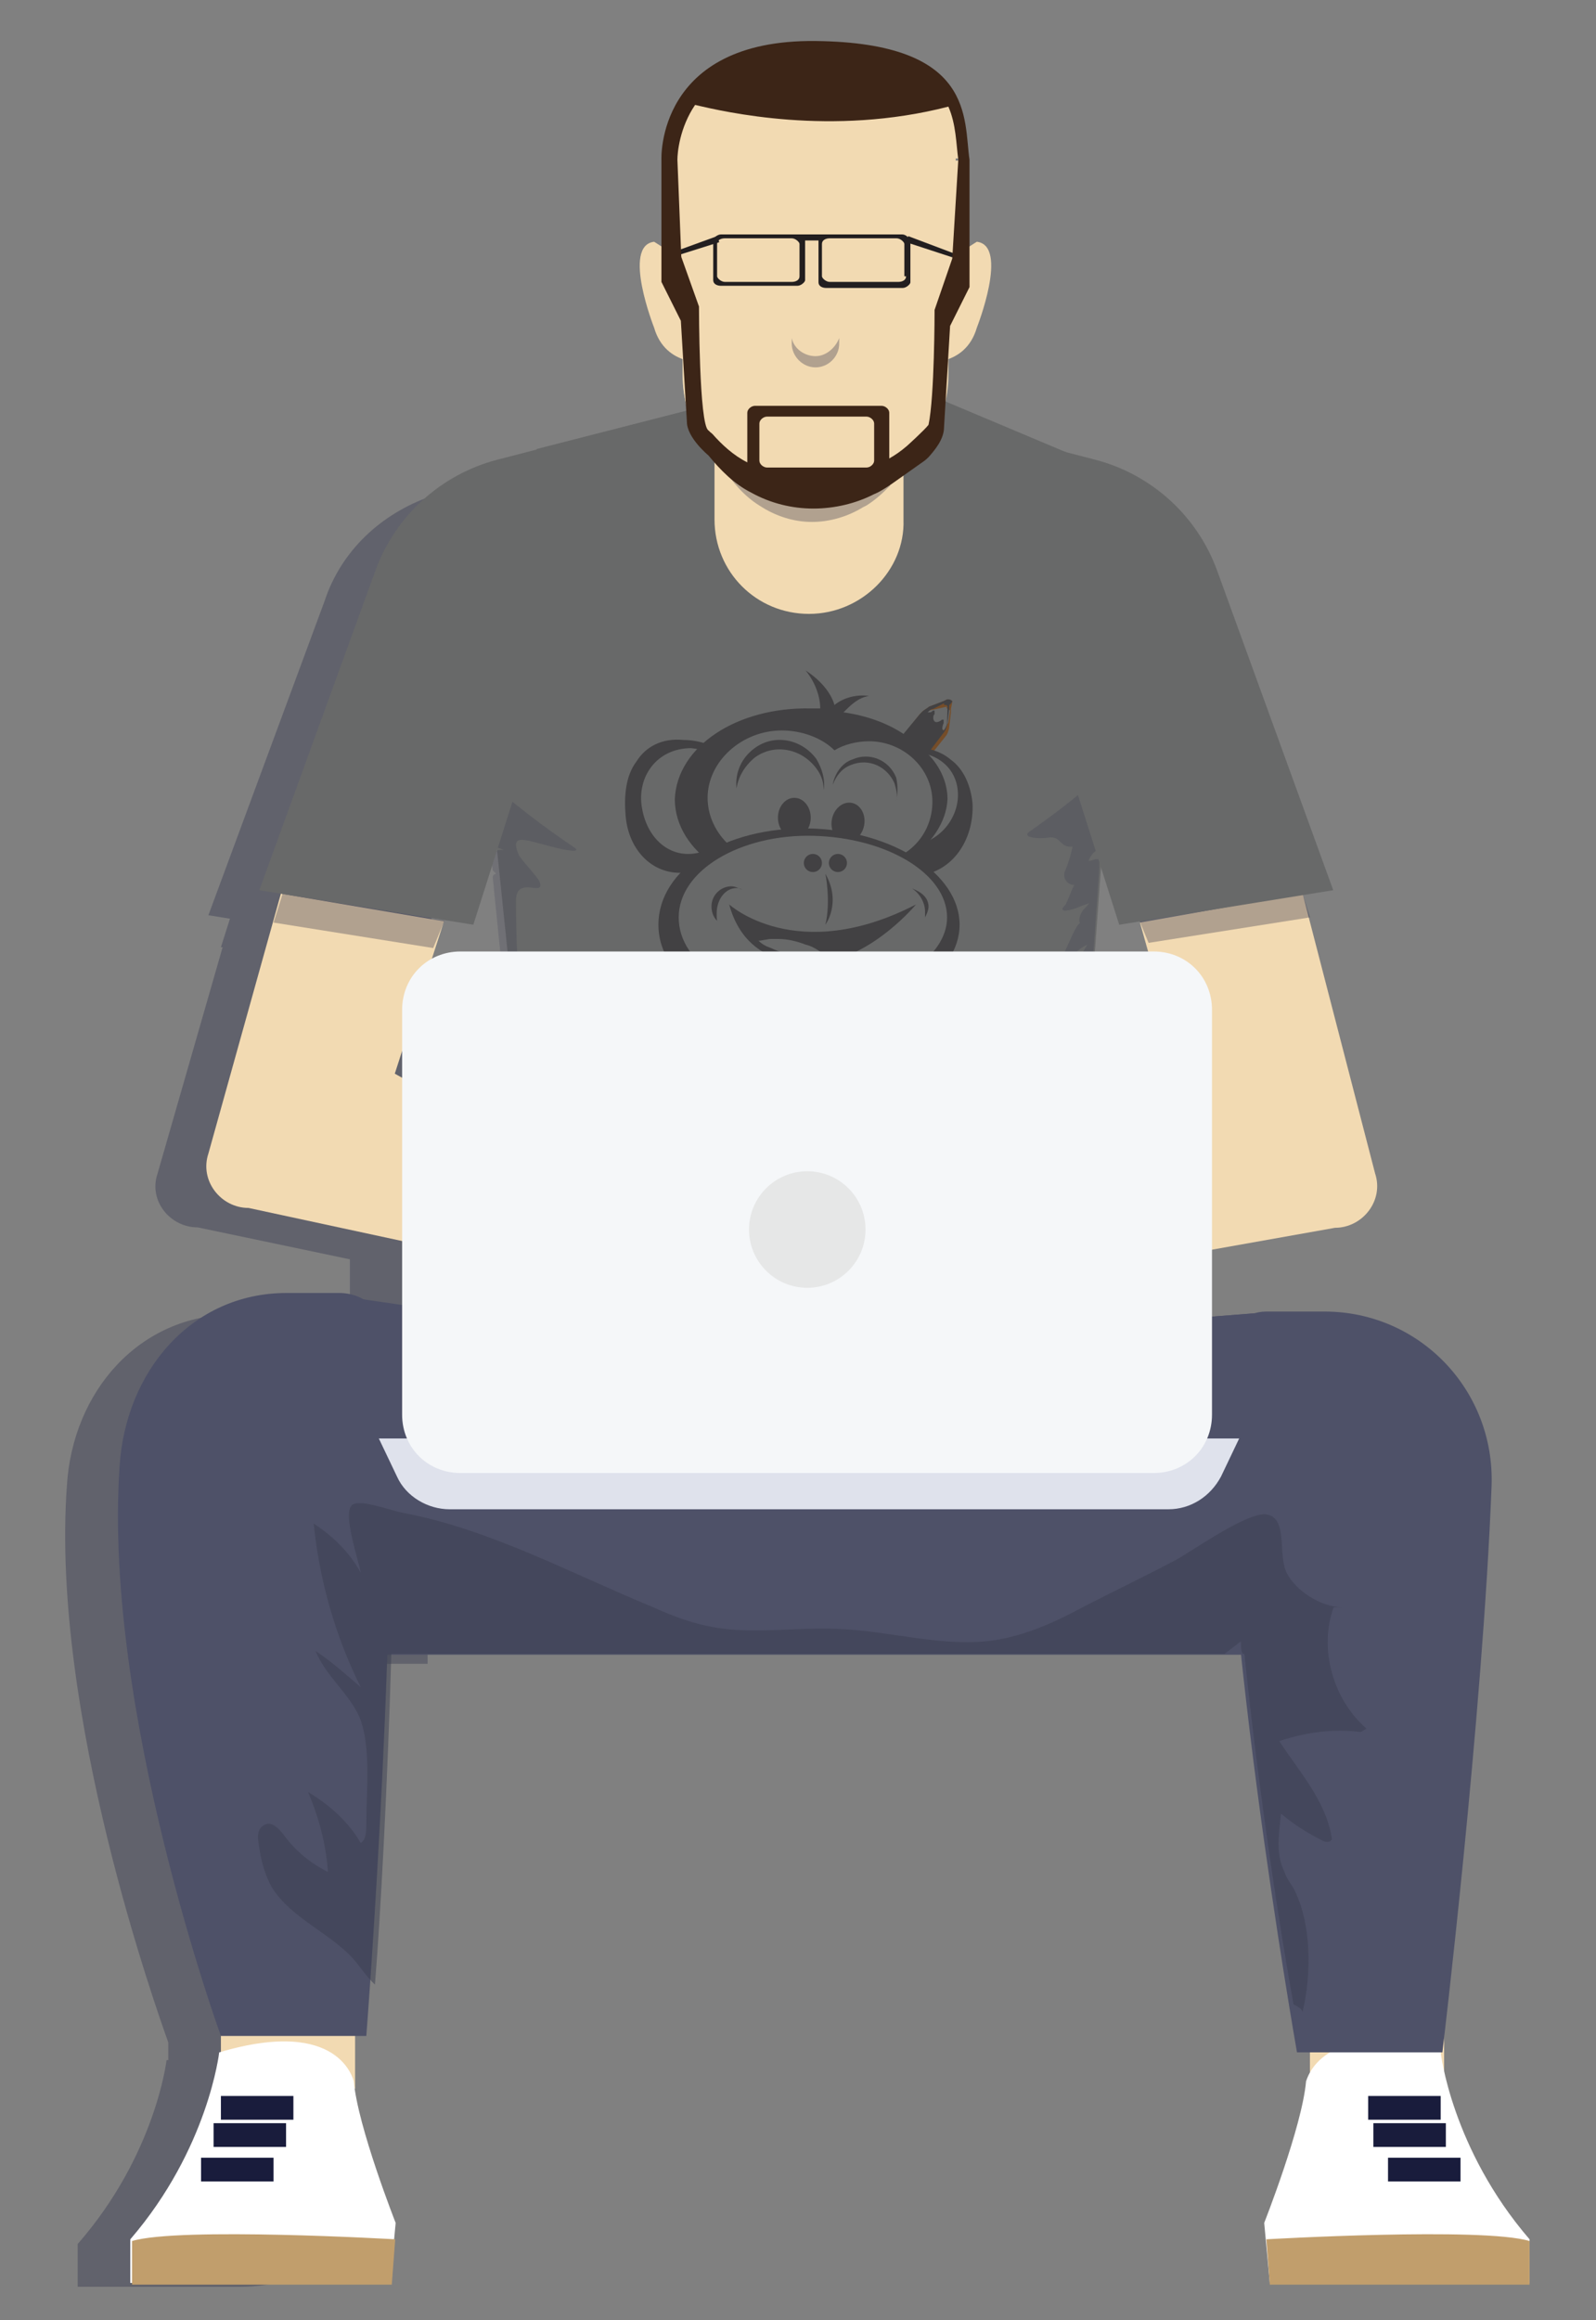 <?xml version="1.0" encoding="utf-8"?>
<!-- Generator: Adobe Illustrator 22.1.0, SVG Export Plug-In . SVG Version: 6.00 Build 0)  -->
<!DOCTYPE svg PUBLIC "-//W3C//DTD SVG 1.1//EN" "http://www.w3.org/Graphics/SVG/1.1/DTD/svg11.dtd">
<svg version="1.1" id="Layer_1" xmlns="http://www.w3.org/2000/svg" xmlns:xlink="http://www.w3.org/1999/xlink" x="0px" y="0px"
	 viewBox="0 0 369.9 537.4" style="enable-background:new 0 0 369.9 537.4;" xml:space="preserve">
<rect x="0" y="0" width="369.9" height="537.4" fill="#808080" stroke="none"/>
<style type="text/css">
	.st0{opacity:0.3;fill:#191C3C;enable-background:new    ;}
	.st1{fill:#686969;}
	.st2{fill:#F2DAB2;}
	.st3{fill:#4E5168;}
	.st4{fill:#FFFFFF;}
	.st5{fill:#C19E6C;}
	.st6{fill:#191C3C;}
	.st7{opacity:0.5;}
	.st8{fill:#3A3D4F;}
	.st9{opacity:0.16;}
	.st10{opacity:0.3;}
	.st11{fill:#3C2517;}
	.st12{fill:#231F20;}
	.st13{fill:#754D29;}
	.st14{fill:#424143;}
	.st15{fill:none;stroke:#6F6C69;stroke-width:3;stroke-miterlimit:10;}
	.st16{fill:#010101;}
	.st17{fill:#DFE2EC;}
	.st18{fill:#F5F7F9;}
	.st19{fill:#E6E7E7;}
</style>
<g id="Layer_13">
	<path class="st0" d="M79.4,515.2c0,0-8-20.2-9.7-31v-11.6h2.9c0,0,2.9-35.1,4.2-75.2c0-0.4,0-0.4,0-0.8c0-1.7,0-3.3,0-5
		c0-0.4,0-0.4,0-0.8c0-1.7,0-3.3,0-5.4l0,0h22.3V225.9h-2.1c-3.4,0-6.7,1.2-9.3,2.9l3.4-10.3l-5-0.8l11.8,2.1l2.1-7v-97.9
		c-11.8,4.1-21,12.8-24.8,24.4l-26.9,72.7l5,0.8l-2.1,6.6h0.4l-15.1,52.5c-2.1,6.2,2.9,12.4,9.3,12.4l35.3,7.4v14.5l-12.6-1.7l0,0
		c-0.8,0-1.3,0-2.1,0H54.2c-21.9,0-37.4,17.8-38.7,39.7C11.7,397,36.5,466,39,473.1v4.1c0,0,0,0-0.4,0c0,0-2.5,21.9-20.6,42.6v9.9
		h31.6h5.9c8.4,0,16.4-2.5,23.1-6.6L79.4,515.2z M79.4,253.6l1.7-5.4v6.2L79.4,253.6z"/>
	<g>
		<g>
			<polygon class="st1" points="169,92.6 124.4,104 115.2,196.9 127.8,318.5 246.4,321 255.2,200.7 247.2,104.8 218.2,92.6 			"/>
		</g>
		<g>
			<g>
				<rect x="51.2" y="443.4" class="st2" width="31.1" height="40.4"/>
			</g>
			<g>
				<rect x="303.6" y="443.4" class="st2" width="31.1" height="40.4"/>
			</g>
			<g>
				<path class="st3" d="M80.7,349.2l25.7,23.1c7.6,6.7,17.2,10.5,26.9,10.5h98.4c9.3,0,18.1-2.9,24.8-8.8l38.7-30.7l-4.6-39.1
					l-82.9,6.7h-55.5l-71.9-10.5l-8,5.5L80.7,349.2z"/>
			</g>
			<g>
				<polygon class="st3" points="80.7,383.3 295.6,383.3 291,304.2 208.1,310.5 152.6,310.5 80.7,307.1 72.7,310.5 				"/>
			</g>
			<g>
				<path class="st4" d="M50.8,475.4c0,0-2.5,22.3-20.6,43.3v10.1h60.2l1.3-13.9c0,0-8.8-22.3-9.7-32.8
					C81.9,482.1,79,467,50.8,475.4z"/>
			</g>
			<g>
				<path class="st5" d="M91.6,518.7c0,0-50.1-2.9-61,0.4v10.1h60.2L91.6,518.7z"/>
			</g>
			<g>
				<rect x="51.2" y="485.5" class="st6" width="16.8" height="5.5"/>
			</g>
			<g>
				<rect x="49.5" y="491.8" class="st6" width="16.8" height="5.5"/>
			</g>
			<g>
				<rect x="46.6" y="499.8" class="st6" width="16.8" height="5.5"/>
			</g>
			<g>
				<path class="st4" d="M333.9,475.4c0,0,2.5,22.3,20.6,43.3v10.1h-60.2l-1.3-13.9c0,0,8.8-22.3,9.7-32.8
					C302.8,482.1,306.1,467,333.9,475.4z"/>
			</g>
			<g>
				<path class="st5" d="M293.5,518.7c0,0,50.1-2.9,61,0.4v10.1h-60.2L293.5,518.7z"/>
			</g>
			<g>
				<rect x="317.1" y="485.5" class="st6" width="16.8" height="5.5"/>
			</g>
			<g>
				<rect x="318.3" y="491.8" class="st6" width="16.8" height="5.5"/>
			</g>
			<g>
				<rect x="321.7" y="499.8" class="st6" width="16.8" height="5.5"/>
			</g>
			<g>
				<path class="st3" d="M51.2,471.6h33.7c0,0,8.4-107.7,4.6-162c-0.4-5.9-5-10.1-10.9-10.1H66.4c-21.9,0-37.4,18.1-38.7,40.4
					C23.9,396.7,51.2,471.6,51.2,471.6z"/>
			</g>
			<g>
				<path class="st3" d="M334.3,475.4h-33.7c0,0-19.4-109.8-16.4-162.8c0.4-5,4.2-8.8,9.3-8.8H307c21.9,0,39.5,18.1,38.7,40.4
					C343.6,398,334.3,475.4,334.3,475.4z"/>
			</g>
			<g class="st7">
				<g>
					<path class="st8" d="M309.1,372.3c0.8,0,1.7,0,2.1,0c-5,0-10.9-3.8-13-8s0.4-12.6-4.6-13.5c-4.2-0.8-17.2,8.4-21,10.5
						c-7.2,3.8-14.3,7.2-21.5,10.9c-6.3,3.4-12.6,6.3-19.8,7.6c-12.2,2.1-24.8-2.1-37.4-2.5c-9.7-0.4-19.4,1.3-28.6-0.4
						c-4.6-0.8-9.3-2.5-13.9-4.6c-19.4-8-37.9-18.1-58.1-21.9c-2.5-0.4-10.1-3.4-11.8-1.7c-2.1,2.1,1.7,13,2.1,15.6
						c-2.5-4.6-6.3-8.4-10.9-11.4c1.3,13,5,26.1,10.9,37.9c-3.4-2.9-6.7-5.9-10.5-8.4c2.5,5.9,7.6,9.7,10.1,15.1
						c2.9,6.7,1.7,17.2,1.7,24.8c0,1.7,0,3.8-1.3,4.6c-2.9-5-7.2-8.8-12.2-11.8c2.5,5.9,4.2,12.2,4.6,18.5c-4.2-2.1-7.6-5-10.1-8.4
						c-1.3-1.7-2.9-3.4-4.6-2.5c-1.7,0.8-1.7,2.9-1.3,4.6c0.4,3.4,1.3,6.7,2.9,9.7c4.6,7.6,14.3,10.9,19.8,17.7
						c1.3,1.7,2.5,3.4,4.2,5c1.3-16,2.9-45.9,3.8-76.6h193.1l3.8-2.9c0,0.8,0,2.1,0.4,2.9h0.4c3.4,32.8,8.4,64.8,11.4,81.2
						c0.8,0.4,1.7,0.8,2.1,1.7c2.1-8.8,2.1-20.6-2.1-28.6c-0.8-1.3-1.7-2.5-2.1-3.8c-2.1-4.2-1.3-8.8-0.8-13.5
						c2.9,2.5,6.3,4.6,9.7,6.3c0.8,0.4,1.7,0.4,2.1-0.4c-1.3-8.8-7.6-15.6-12.2-22.7c6.3-2.1,12.6-2.9,18.9-2.1l1.3-0.8
						C308.7,393.4,305.7,381.6,309.1,372.3z"/>
				</g>
			</g>
		</g>
		<g class="st9">
			<path class="st6" d="M127.8,196.1c2.9,0.8,7.6,1.7,5,0c-6.3-4.2-15.1-10.9-20.6-16l0.8,8c0.8,0.8,1.7,1.7,2.9,2.5
				c-1.3,0-2.1,0.4-2.5,1.3l0.4,4.2c0.8,0.4,1.7,0,2.9,0.8c-0.4,0-0.4,0-0.8,0c-0.8,0-1.7,0.4-2.1,1.3l0.4,3.4
				c0.4,0.4,0.4,0.4,0.8,0.8l0,0c-0.4,0-0.8,0.4-0.8,0.8l5,49.6c0.8,5,1.3,10.1,1.7,15.1l2.5,26.1c1.3,0,2.5-0.8,2.5-2.5
				c0.8-17.7-0.4-34.9-3.8-52.2c-2.1-10.5-2.5-19.8-2.5-30.7c0-5.9,6.7-0.8,5.5-4.2c0-0.8-5-5.9-5-6.7
				C118.1,192.7,122.3,194.8,127.8,196.1z"/>
		</g>
		<g>
			<path class="st2" d="M139.1,250.8l-7.6-0.4l-13.5,13l-26.5-14.7l11.4-35.3L65.1,207l-16.8,60.2c-2.1,6.3,2.9,12.6,9.3,12.6
				l58.5,12.6l16.4,5.5l17.2-5l15.6-8.4l1.3-13.9c0-1.7-1.3-3.4-2.9-3.4h-16.4l-10.5-5h2.1v-11.4L139.1,250.8L139.1,250.8z"/>
		</g>
		<g class="st10">
			<polygon class="st6" points="63.4,213.7 100.4,219.6 103,213.3 65.5,207 			"/>
		</g>
		<g>
			<path class="st1" d="M134.9,135.1L169,92.6l-53.8,13.9c-13,3.4-23.6,13-28.2,25.7l-26.9,74l49.6,8L134.9,135.1z"/>
		</g>
		<g class="st9">
			<path class="st6" d="M252.7,231l2.1-30.3V199c-0.4,0-0.8,0-0.8,0c-0.4,0-0.8,0.4-1.7,0.4c0.4-1.3,1.3-2.1,2.5-2.9l-0.4-5.5
				c-2.1,0,0.4-0.8-1.7-0.8c2.1-1.7-0.8-2.1,1.3-3.8l-0.4-5.5c-4.6,4.2-9.7,8-15.1,11.8c-1.7,1.3,2.1,1.7,4.6,1.3
				c2.9-0.4,2.5,2.5,5.5,2.1c-0.4,1.7-0.8,3.4-1.7,5.5c-0.8,1.7,0.4,3.4,2.1,3.4c-0.4,0.4-1.7,4.2-2.1,4.6c-2.1,2.1,1.3,1.3,3.4,0.4
				c0.8-0.4,1.3-0.4,2.1-0.8c-0.4,0.8-1.3,1.3-1.7,2.1c-0.4,0.8-0.8,1.7-0.4,2.5c-1.3,0.8-3.4,7.2-4.6,8.4c-1.7,1.7,1.7,0,3.8-1.7
				c0.8-0.8,1.7-1.3,2.5-1.7c-0.4,0.8-1.3,2.1-1.7,2.9c-0.4,1.3,0.8,4.6,1.3,5c-1.7,3.8-4.6,5.5-6.3,9.7c-0.4,1.3-0.4,2.5,0.8,2.9
				c0.8,0.4,1.7,1.3,2.1,1.7c0.8,0.4,1.7,0.4,2.1,0c-1.7,0.8-2.9,21.5-3.8,25.7c-0.8,6.3-1.7,12.2-1.7,18.5c0,2.5,2.9,2.9,4.2,1.3
				l3.8-50.5c-0.4-0.4-1.3-0.4-2.1,0C251,235.2,251.9,233.1,252.7,231z"/>
		</g>
		<g>
			<path class="st2" d="M301.9,207l16.8,64.8c2.1,6.3-2.9,12.6-9.3,12.6l-56.8,10.1l-16.4,5.5l-17.2-5l-15.6-8.4l-1.3-13.9
				c0-1.7,1.3-3.4,2.9-3.4h16.4l10.5-5h-4.6l-5.5,0.8c-3.4,0.4-6.3-2.1-6.3-5.5l0,0l10.9-5.9l10.9-0.4l13.5,13l24.8-12.2l-11.4-40.4
				L301.9,207z"/>
		</g>
		<g class="st10">
			<polygon class="st6" points="301.9,207 264.1,213.3 266.2,218.4 303.6,212.5 			"/>
		</g>
		<g>
			<path class="st1" d="M234.2,135.1l-34.1-42.5l53.8,13.9c13,3.4,23.6,13,28.2,25.7l26.9,74l-49.6,8L234.2,135.1z"/>
		</g>
		<g>
			<path class="st2" d="M187.5,142.2L187.5,142.2c-12.2,0-21.9-9.7-21.9-21.9V82.1h43.8v38.3C209.8,132.1,199.7,142.2,187.5,142.2z"
				/>
		</g>
		<g>
			<path class="st2" d="M164,83.9c0,0-9.7,1.3-12.4-8c0,0-7.5-19,0-19.9c0,0,15.9,9.7,15.9,14.2C167.1,74.2,164,83.9,164,83.9z"/>
		</g>
		<g>
			<path class="st2" d="M214,83.9c0,0,9.7,1.3,12.4-8c0,0,7.5-19,0-19.9c0,0-15.9,9.7-15.9,14.2C210.5,74.2,214,83.9,214,83.9z"/>
		</g>
		<g class="st10">
			<path class="st6" d="M167.6,108.3c2.1,3.4,5,6.7,8.4,8.8c3.8,2.5,8,3.8,12.2,3.8s8.4-1.3,11.8-3.4l0.8-0.4
				c2.1-1.3,3.8-2.9,5.5-4.6V89h-38.7V108.3z"/>
		</g>
		<path class="st2" d="M188.4,9.9c-34.9-0.4-33.2,26.7-33.2,26.7h3.1v50.7c0,10.8,6.2,20.8,15.9,26.3c4.4,2.4,9.3,3.6,14.2,3.6
			c4.9,0,9.3-1.2,13.7-3.2l0.9-0.4c10.2-5.6,16.8-15.6,16.8-26.7V36.7h3.1C220.2,27.5,222.9,10.3,188.4,9.9z"/>
		<path class="st11" d="M133.9,53"/>
		<path class="st2" d="M221.5,37.2L221.5,37.2L221.5,37.2v-0.8c-1.3-9,1.3-25.8-33.2-26.2c-34.9-0.4-33.2,26.2-33.2,26.2l0,0
			c0,0.4,0,0.8,0,0.8l0,0v26.2l3.1,5.9v17.6c0,10.6,6.2,20.4,15.9,25.8c4.4,2.3,9.3,3.5,14.2,3.5c4.9,0,9.3-1.2,13.7-3.1l0.9-0.4
			c10.2-5.5,16.8-15.3,16.8-26.2V70.5l3.1-6.3v-27C222.9,37.2,221.5,37.2,221.5,37.2z"/>
		<path class="st12" d="M209.1,54.3h-17.3h-0.4h-6.6h-0.9h-16.8c-0.9,0-1.8,0.9-1.8,1.3v9.3c0,0.9,0.9,1.3,1.8,1.3h17.7
			c0.9,0,1.8-0.9,1.8-1.3v-8.8v-0.4h3.1v0.4v9.3c0,0.9,0.9,1.3,1.8,1.3h17.7c0.9,0,1.8-0.9,1.8-1.3v-9.3
			C210.9,55.2,210,54.3,209.1,54.3z M185.3,64c0,0.9-0.9,1.3-1.8,1.3H168c-0.9,0-1.8-0.9-1.8-1.3v-7.5c0-0.9,0.9-1.3,1.8-1.3h15.5
			c0.9,0,1.8,0.9,1.8,1.3V64z M210,64c0,0.9-0.9,1.3-1.8,1.3h-15.9c-0.9,0-1.8-0.9-1.8-1.3v-7.5c0-0.9,0.9-1.3,1.8-1.3h15.5
			c0.9,0,1.8,0.9,1.8,1.3V64H210z"/>
		<polygon class="st12" points="155.6,59.6 155.2,58.7 166.2,54.7 166.7,56.1 		"/>
		<polygon class="st12" points="220.7,59.6 221.1,58.7 210.5,54.7 210,56.1 		"/>
		<path class="st11" d="M224.7,37c-1.4-9.4,1.4-27.1-35.7-27.5c-37-0.4-35.7,27.5-35.7,27.5v28.3l4.5,9l1.4,23.4c0,3.7,5,7.8,5,7.8
			c2.7,3.3,5.9,6.6,9.9,8.6c4.5,2.5,9.5,3.7,14.4,3.7c5,0,9.9-1.2,14-3.3l0.9-0.4c2.3-1.2,4.5-2.9,6.8-4.5l4.1-2.9
			c0,0,0.5-0.4,0.9-0.8l0,0l0,0c1.4-1.6,3.6-4.1,3.6-7l1.4-23.4l0,0l4.5-9L224.7,37L224.7,37z M202.6,106.7c0,0.8-0.9,1.6-1.8,1.6
			h-23c-0.9,0-1.8-0.8-1.8-1.6v-8.6c0-0.8,0.9-1.6,1.8-1.6h23c0.9,0,1.8,0.8,1.8,1.6V106.7z M220.7,59.9l-4.1,11.9v0.4
			c0,0,0,19.7-1.4,26.2c-0.9,1.2-5,4.9-5,4.9c-1.4,1.2-2.7,2.1-4.1,2.9V95.6c0-0.8-0.9-1.6-1.8-1.6h-29.3c-0.9,0-1.8,0.8-1.8,1.6
			v11.5c-3.2-1.6-5.9-4.1-8.1-6.6c-0.5-0.4-0.5-0.4-0.9-0.8C162,98.5,162,71,162,71l-4.1-11.5L157,37c0-1.6,0.5-7.4,4.1-12.7
			c6.8,1.6,31.6,7.4,58.7,0.4c1.8,4.1,1.8,8.6,2.3,12.3l0,0L220.7,59.9z"/>
		<g class="st10">
			<path class="st6" d="M189,82.5c-2.5,0-5-1.7-5.5-4.2c0,0.4,0,0.8,0,1.3c0,2.9,2.5,5.5,5.5,5.5s5.5-2.5,5.5-5.5c0-0.4,0-0.8,0-1.3
				C193.7,80.4,191.6,82.5,189,82.5z"/>
		</g>
		<g>
			<path class="st1" d="M186.3,237.3c-9.3,0-17.7-2.5-24-6.7c-6.7-4.2-10.1-10.1-10.1-16.8c0-3.8,1.3-7.6,3.8-10.9
				c-6.3-0.8-10.5-6.3-11.8-14.3c-0.8-5,0.4-9.7,2.5-13c2.5-3.8,6.3-5.5,10.9-5.5h0.4c1.7,0,3.4,0.4,4.6,0.8
				c5.9-5,14.3-7.6,23.6-7.6c0.4,0,0.8,0,1.7,0c0.4,0,0.8,0,1.3,0c0-2.5-1.3-5-2.9-7.2c-0.4-0.4-0.4-0.8,0-1.3
				c0-0.4,0.4-0.4,0.8-0.4h0.4c2.9,1.7,5,4.2,6.3,7.2c1.7-1.3,3.8-1.7,5.9-1.7c0.4,0,1.3,0,1.7,0c0.4,0,0.8,0.4,0.8,0.8
				c0,0.4-0.4,0.8-0.8,0.8c-1.7,0.4-2.9,1.3-4.2,2.1c4.2,0.8,8,2.5,11.4,4.6l3.4-4.2c0,0,0-0.4,0.4-0.4l0,0l0,0
				c0.4-0.4,1.3-1.3,2.1-1.3l4.2-1.7c0.4,0,0.4,0,0.8,0c0,0,0,0,0.4,0c0.4,0,0.8,0,1.3,0.4s0.4,1.3,0.4,1.7l-0.8,4.2
				c0,0.8-0.4,1.7-0.8,2.5l0,0l0,0l0,0l-1.7,2.1c1.3,0.4,2.1,1.3,2.9,1.7c2.9,2.5,5,6.3,5.5,10.9c0.4,3.8-0.4,7.2-2.1,10.5
				c-1.7,2.5-3.8,4.6-6.3,5.9c3.8,3.8,5.5,8,5.5,12.2c0,5.9-3.8,11.8-10.5,16c-6.7,4.2-15.6,6.7-24.8,7.2
				C187.1,237.3,186.7,237.3,186.3,237.3L186.3,237.3z M217,165c0,0,0,0.4,0.4,0.4c0,0.4,0,0.8-0.4,0.8c0,0,0,0,0,0.4l0,0
				c0.4-0.4,0.8-0.4,1.3-0.4c0,0,0,0,0.4,0v-0.8l0,0l0,0c0,0,0,0-0.4,0c0,0,0,0-0.4-0.4l0,0H217z"/>
			<path class="st1" d="M216.1,201.6c6.3-2.1,10.1-9.3,9.3-16c-0.4-4.2-2.1-8-5-10.1c-1.3-0.8-2.5-1.7-3.8-2.1l2.5-3.4l0,0l0,0l0,0
				c0.4-0.4,0.8-1.7,0.8-2.1l0.4-3.4v-0.8c0-0.4,0-0.8-0.4-0.8c0,0-0.4-0.4-0.8-0.4h-0.4l-0.8,0.4l0,0l-3.4,1.3
				c-0.4,0.4-1.3,0.8-1.7,1.3l0,0l0,0l-0.4,0.4l-3.8,4.6c-3.8-2.5-8.4-4.2-13.9-5c1.7-1.7,3.4-3.4,5.9-3.8c-2.9-0.4-5.9,0.4-8,2.1
				c-0.8-2.9-3.4-5.9-6.7-8c2.1,2.5,3.4,5.9,3.4,8.8c-0.8,0-1.3,0-2.1,0c-10.1-0.4-18.9,2.9-24.8,8c-1.7-0.4-3.4-0.8-5-0.8
				c-4.6,0-8.4,2.1-10.9,5c-2.1,3.4-2.9,8-2.5,12.6c0.8,8,5.9,13.5,12.6,13.5c-2.9,3.4-4.6,7.2-4.6,11.8c0,13,15.6,22.7,34.9,22.3
				c18.9-0.4,34.9-10.5,34.9-22.3C222.4,209.5,219.9,205.3,216.1,201.6z M219.9,163.7L219.9,163.7L219.9,163.7L219.9,163.7z
				 M219.1,163.3L219.1,163.3L219.1,163.3L219.1,163.3z M214,165.8L214,165.8C214,165.4,214,165.4,214,165.8
				c0.4-0.4,0.8-0.8,1.3-1.3l2.5-1.3c0,0,0,0,0,0.4l0,0l0,0l0,0c0,0,0,0,0.4,0l0,0l0,0c0,0,0.4,0,0.4,0.4l0,0l0,0l0,0l-0.4,2.9
				c0,0.4-0.4,1.3-0.8,1.7l0,0l0,0l0,0l0,0l0,0l0,0l0,0c-0.4,0-0.4-0.8,0-1.7c0,0,0,0,0-0.4c0,0,0,0,0-0.4H217
				c-0.4,0.4-1.3,0.8-1.7,0.4l0,0c-0.4-0.4-0.4-1.3,0-1.7c0,0,0,0,0-0.4c0,0,0,0,0-0.4h-0.4c-0.4,0.4-0.4,0.4-0.8,0.4
				C214.4,166.2,214.4,166.2,214,165.8L214,165.8C214.4,165.8,214.4,165.8,214,165.8C214.4,165.8,214.4,165.8,214,165.8L214,165.8
				L214,165.8L214,165.8L214,165.8L214,165.8L214,165.8L214,165.8L214,165.8L214,165.8L214,165.8z"/>
			<path class="st13" d="M220.7,162.4c0,0-0.4-0.4-0.8-0.4h-0.4l-0.8,0.4l0,0l-3.4,1.3c-0.4,0.4-1.3,0.8-1.7,1.3l0,0l0,0l-0.4,0.4
				l-9.7,12.2c-0.4,0.4-0.4,0.8-0.4,1.3s0.4,0.8,0.4,1.3l3.4,2.5c0.4,0.4,0.8,0.4,1.3,0.4s0.8-0.4,1.3-0.4l9.7-12.2l0,0l0,0l0,0
				c0.4-0.4,0.8-1.7,0.8-2.1l0.4-3.4v-0.8C220.7,162.8,220.7,162.4,220.7,162.4z"/>
			<g>
				<path class="st14" d="M175.3,185.1c0,3.4-1.3,6.3-3.8,9.3c-2.5,2.9-5.9,5.9-10.1,7.2c-8.4,2.5-15.6-3.4-16.4-12.6
					c-0.4-4.6,0-9.3,2.5-12.6c2.1-3.4,5.9-5.5,10.9-5c4.6,0,9.3,2.1,12.2,5C173.6,178.8,175.3,182.2,175.3,185.1z"/>
			</g>
			<g>
				<path class="st1" d="M174.5,184.7c0,2.5-1.3,5-3.4,7.6c-2.1,2.1-5,4.2-8.4,5c-6.7,2.1-12.6-2.5-13.9-10.1
					c-1.3-7.2,3.4-13.9,11.4-13.9C168.2,174.2,174.1,179.7,174.5,184.7z"/>
			</g>
			<g>
				<path class="st14" d="M195.1,189.4c0.4,3.4,2.1,6.7,5,9.3c2.9,2.5,7.2,4.2,11.8,4.2c8.8-0.4,13.9-8.4,13.5-16.8
					c-0.4-4.2-2.1-8-5-10.1c-2.9-2.5-7.2-3.4-11.4-2.5c-4.6,0.8-8,3.8-10.5,6.3C195.9,182.6,194.7,185.6,195.1,189.4z"/>
			</g>
			<g>
				<path class="st1" d="M195.9,187.2c0.4,5,6.7,9.3,14.3,8.8c7.6-0.4,12.2-6.7,11.8-12.6c-0.4-6.3-6.3-10.5-14.3-8.8
					c-3.8,0.8-7.2,2.9-9.3,5C196.8,182.2,195.9,184.3,195.9,187.2z"/>
			</g>
			<g>
				<path class="st15" d="M216.1,167.9"/>
			</g>
			<path class="st1" d="M215.7,164.5c-0.4,0-0.8,0.4-1.3,0.8c0,0.4,0,0.4,0,0.4l4.2,3.4c0,0,0,0,0.4,0c0.4-0.4,0.4-1.3,0.8-1.7
				l0.4-2.9l0,0l0,0l0,0c0,0-0.4,0-0.4-0.4l0,0l0,0c0,0,0,0-0.4,0l0,0l0,0l0,0c0,0,0,0,0-0.4L215.7,164.5z"/>
			<path class="st16" d="M218.6,163.7C218.6,164.1,219.1,164.1,218.6,163.7C219.1,164.1,218.6,164.1,218.6,163.7z"/>
			<path class="st16" d="M219.1,164.1L219.1,164.1L219.1,164.1z"/>
			<path class="st16" d="M219.1,163.3L219.1,163.3L219.1,163.3z"/>
			<path class="st16" d="M219.1,163.3L219.1,163.3L219.1,163.3L219.1,163.3z"/>
			<path class="st16" d="M219.5,163.7C219.5,163.3,219.5,163.3,219.5,163.7C219.5,163.3,219.5,163.3,219.5,163.7z"/>
			<path class="st16" d="M219.5,163.7L219.5,163.7L219.5,163.7z"/>
			<path class="st16" d="M218.6,163.7L218.6,163.7L218.6,163.7z"/>
			<path class="st16" d="M219.9,163.7L219.9,163.7L219.9,163.7L219.9,163.7z"/>
			<path class="st16" d="M219.9,163.7C219.9,163.7,219.5,163.7,219.9,163.7C219.5,163.7,219.9,163.7,219.9,163.7z"/>
			<path class="st16" d="M219.5,164.5L219.5,164.5L219.5,164.5z"/>
			<path class="st16" d="M219.5,163.7L219.5,163.7L219.5,163.7z"/>
			<path class="st16" d="M219.1,163.3L219.1,163.3L219.1,163.3z"/>
			<path class="st16" d="M219.9,163.7L219.9,163.7L219.9,163.7z"/>
			<path class="st16" d="M219.5,164.5C219.5,164.5,219.9,164.5,219.5,164.5C219.9,164.5,219.5,164.5,219.5,164.5z"/>
			<path class="st16" d="M219.1,164.1C219.5,164.5,219.5,164.5,219.1,164.1C219.5,164.5,219.5,164.5,219.1,164.1z"/>
			<path class="st16" d="M218.6,163.7L218.6,163.7L218.6,163.7z"/>
			<path class="st16" d="M219.1,164.1L219.1,164.1L219.1,164.1z"/>
			<path class="st16" d="M219.1,163.3L219.1,163.3L219.1,163.3z"/>
			<path class="st16" d="M218.6,163.7L218.6,163.7L218.6,163.7z"/>
			<path class="st14" d="M220.7,162.4c0,0-0.4-0.4-0.8-0.4h-0.4l-0.8,0.4l0,0l-3.4,1.3c-0.4,0.4-1.3,0.8-1.7,1.3l0,0l0,0l-0.4,0.4
				l-3.8,4.6c-3.8-2.5-8.4-4.2-13.9-5c1.7-1.7,3.4-3.4,5.9-3.8c-2.9-0.4-5.9,0.4-8,2.1c-0.8-2.9-3.4-5.9-6.7-8
				c2.1,2.5,3.4,5.9,3.4,8.8c-0.8,0-1.3,0-2.1,0c-17.2-0.4-31.1,8.8-31.6,21c0,12.2,14.3,21.9,31.6,21c17.2-0.4,31.1-10.1,31.6-21
				c0-3.8-1.7-7.6-4.6-10.5l3.8-5l0,0l0,0l0,0c0.4-0.4,0.8-1.7,0.8-2.1l0.4-3.4v-0.8C220.7,162.8,220.7,162.4,220.7,162.4z
				 M219.1,163.3L219.1,163.3L219.1,163.3L219.1,163.3z M219.5,167.5c0,0.4-0.4,1.3-0.8,1.7l0,0l0,0l0,0l0,0l0,0l0,0l0,0
				c-0.4,0-0.4-0.8,0-1.7c0,0,0,0,0-0.4c0,0,0,0,0-0.4h-0.4c-0.4,0.4-1.3,0.8-1.7,0.4l0,0c-0.4-0.4-0.4-1.3,0-1.7c0,0,0,0,0-0.4
				c0,0,0,0,0-0.4h-0.4c-0.4,0.4-0.4,0.4-0.8,0.4c-0.4,0-0.4,0-0.4,0l0,0l0,0l0,0l0,0l0,0l0,0l0,0l0,0l0,0l0,0l0,0l0,0l0,0l0,0l0,0
				c0.4-0.4,0.8-0.8,1.3-0.8l2.5-1.3c0,0,0,0,0,0.4l0,0l0,0l0,0c0,0,0,0,0.4,0l0,0l0,0c0,0,0.4,0,0.4,0.4l0,0l0,0l0,0L219.5,167.5z
				 M219.9,163.7L219.9,163.7L219.9,163.7L219.9,163.7z"/>
			<path class="st1" d="M201.4,171.7c-2.9,0-5.9,0.8-8,2.1c-2.9-2.9-7.6-4.6-12.2-4.6c-9.3,0-17.2,7.2-17.2,15.6
				c0,8.4,7.6,15.6,17.2,15.6c4.2,0,8-1.3,10.9-3.8c2.5,2.1,5.9,3.4,9.3,3.4c8.4,0,14.7-6.3,14.7-14.3
				C216.1,178,209.4,171.7,201.4,171.7z"/>
			<ellipse class="st14" cx="184.1" cy="189.4" rx="3.8" ry="4.6"/>
			
				<ellipse transform="matrix(0.189 -0.982 0.982 0.189 -27.668 347.451)" class="st14" cx="196.5" cy="190.5" rx="4.6" ry="3.8"/>
			<path class="st14" d="M222.4,214.2c0,11.8-15.6,21.5-34.9,22.3c-18.9,0.4-34.9-9.3-34.9-22.3c0-13,15.6-22.7,34.9-22.3
				C206.9,192.3,222.4,202.4,222.4,214.2z"/>
			<path class="st14" d="M174.9,175.5c4.6-3.4,10.9-2.1,14.3,2.5c1.3,1.7,1.7,3.4,1.7,5c0.4-2.5-0.4-5-1.7-7.2
				c-3.4-4.6-9.7-5.9-14.3-2.5c-2.9,2.1-4.6,5.5-4.2,9.3C171.1,180.1,172.4,177.6,174.9,175.5z"/>
			<path class="st14" d="M197.2,177.2c4.2-1.7,8.4,0.4,10.1,4.2c0.4,1.3,0.8,2.9,0.4,4.2c0.4-1.7,0.4-3.8,0-5.5
				c-1.7-4.2-6.3-5.9-10.1-4.2c-2.5,0.8-4.2,3.4-4.6,5.9C193.8,179.7,195.1,178,197.2,177.2z"/>
			<path class="st1" d="M219.5,212.5c0-10.1-13.9-18.5-31.1-18.9c-16.8-0.4-31.1,8-31.1,18.9c0,10.9,13.5,18.9,29.9,18.9
				c-0.4,0.4-0.8,0.8-1.3,1.3s-1.3,0.8-2.1,1.3c1.7,0,3.4-0.4,4.6-1.7l0,0l0,0c-0.4,0.4-0.8,1.3-1.3,1.7c1.7-0.4,2.9-1.3,3.4-2.5
				C207.3,229.7,219.5,221.7,219.5,212.5z"/>
			<path class="st14" d="M169,209.5c0,0,15.6,14.3,43.3,0c0,0-9.7,11.8-21.9,13.5C190.9,222.6,173.6,226.4,169,209.5z"/>
			<path class="st14" d="M166.1,211.6c0-3.4,2.1-5.9,4.6-5.9c0.4,0,0.8,0,1.3,0.4c-0.8-0.4-1.7-0.8-2.5-0.8c-2.5,0-4.6,2.1-4.6,4.6
				c0,1.3,0.4,2.5,1.3,3.4C166.1,212.9,166.1,212.1,166.1,211.6z"/>
			<path class="st14" d="M214.4,211.2c0,0.4,0,0.8,0,1.3c0.4-0.8,0.8-1.7,0.8-2.5c0-2.1-1.7-3.4-3.8-4.2
				C213.2,207,214.4,209.1,214.4,211.2z"/>
			<path class="st1" d="M186.7,218.8c-2.1-0.8-4.2-1.3-6.3-1.3c-0.4,0-1.3,0-1.7,0c-0.8,0-2.1,0.4-2.9,0.4c0.8,0.8,1.7,1.3,2.9,1.7
				c3.4,1.7,6.7,1.7,9.3,1.7c1.7,0,2.5,0,3.4,0C189.6,220.1,188.4,219.2,186.7,218.8z"/>
			<circle class="st14" cx="188.4" cy="199.9" r="2.1"/>
			<circle class="st14" cx="194.2" cy="199.9" r="2.1"/>
			<path class="st14" d="M191.3,202.4c0,0,1.3,6.3,0,11.8C191.3,214.2,195.1,209.1,191.3,202.4z"/>
		</g>
		<g id="XMLID_98_">
			<g id="XMLID_110_">
				<g id="XMLID_111_">
					<g id="XMLID_112_">
						<path class="st17" d="M270.8,349.6H104.2c-5,0-10.1-2.9-12.2-7.6l-4.2-8.8h199.4l-4.2,8.8
							C280.5,346.7,275.9,349.6,270.8,349.6z"/>
					</g>
				</g>
			</g>
			<g id="XMLID_104_">
				<g id="XMLID_106_">
					<g id="XMLID_109_">
						<path class="st18" d="M267.4,341.2H106.7c-7.6,0-13.5-5.9-13.5-13.5v-93.8c0-7.6,5.9-13.5,13.5-13.5h160.7
							c7.6,0,13.5,5.9,13.5,13.5v93.8C280.9,335.3,275,341.2,267.4,341.2z"/>
					</g>
				</g>
			</g>
			<g id="XMLID_99_">
				<g id="XMLID_101_">
					<g id="XMLID_102_">
						<circle class="st19" cx="187.1" cy="284.8" r="13.5"/>
					</g>
				</g>
			</g>
		</g>
	</g>
	<path class="st11" d="M232.5,91.8"/>
</g>
</svg>
